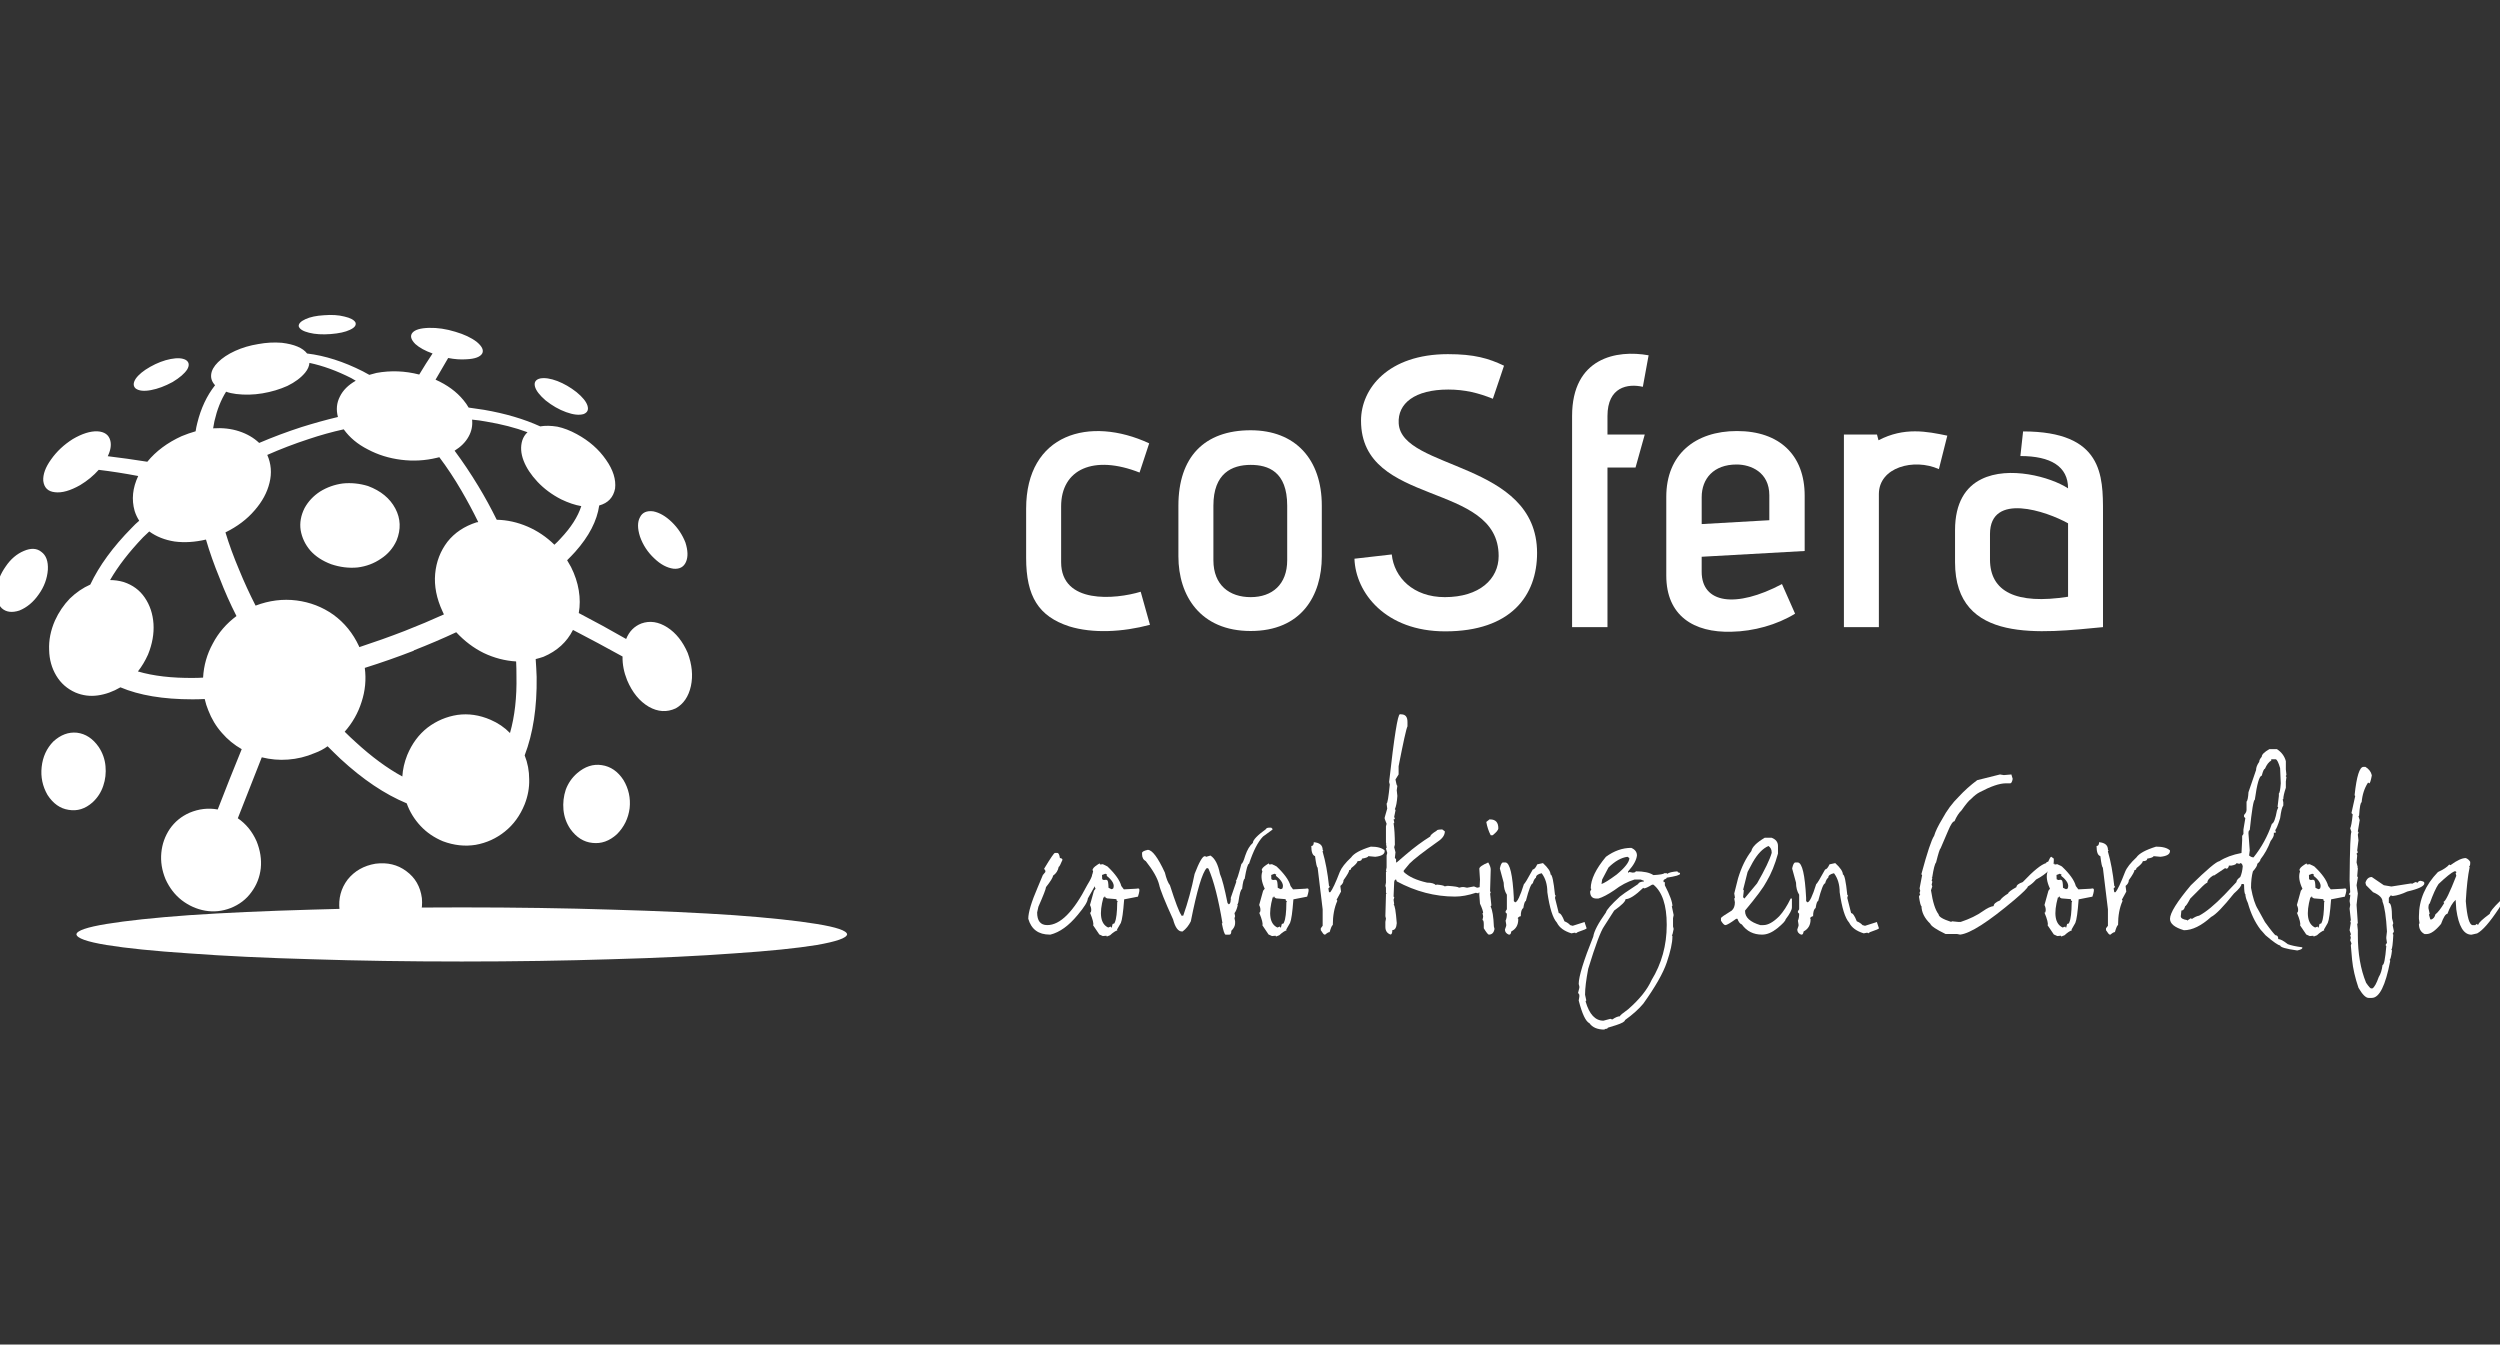 <?xml version="1.0" encoding="utf-8"?>
<!-- Generator: Adobe Illustrator 16.0.0, SVG Export Plug-In . SVG Version: 6.00 Build 0)  -->
<!DOCTYPE svg PUBLIC "-//W3C//DTD SVG 1.1//EN" "http://www.w3.org/Graphics/SVG/1.1/DTD/svg11.dtd">
<svg version="1.1" id="Capa_1" xmlns="http://www.w3.org/2000/svg" xmlns:xlink="http://www.w3.org/1999/xlink" x="0px" y="0px"
	 width="200px" height="107.562px" viewBox="0 0 200 107.562" enable-background="new 0 0 200 107.562" xml:space="preserve">
<rect x="0" y="0" width="200" height="107.562" fill="#333333" stroke="none"/>
<g>
	<g id="surface2_1_">
		<g>
			<path fill="#FFFFFF" d="M67.77,74.745c-0.033,0.294-0.846,0.579-2.438,0.856c-1.589,0.259-3.793,0.484-6.613,0.671
				c-2.817,0.208-6.083,0.366-9.797,0.467c-3.703,0.117-7.692,0.182-11.981,0.182s-8.287-0.059-12.004-0.182
				c-3.713-0.101-6.98-0.259-9.799-0.467c-2.819-0.187-5.021-0.412-6.611-0.671c-1.575-0.258-2.381-0.548-2.413-0.856
				c0.032-0.294,0.838-0.57,2.413-0.829c1.59-0.259,3.792-0.499,6.611-0.702c2.819-0.191,6.085-0.338,9.799-0.443
				c3.718-0.118,7.719-0.179,12.004-0.179c4.29,0,8.287,0.061,12.003,0.179c3.7,0.105,6.959,0.252,9.774,0.443
				c2.82,0.206,5.024,0.441,6.613,0.702C66.924,74.175,67.733,74.451,67.77,74.745"/>
		</g>
		<g>
			<path fill="#FFFFFF" d="M28.747,51.77c1.206-0.396,2.418-0.827,3.628-1.295l0,0c0.017,0,0.017,0,0,0
				c1.106-0.433,2.151-0.874,3.138-1.322c-0.033-0.087-0.07-0.164-0.107-0.233c-0.484-1.038-0.68-2.043-0.594-3.008
				c0.087-0.97,0.417-1.825,0.983-2.569c0.574-0.725,1.351-1.244,2.332-1.558c0.058,0,0.1-0.006,0.132-0.021
				c-0.414-0.851-0.863-1.685-1.347-2.517l0,0l0,0c-0.553-0.952-1.143-1.843-1.765-2.671c-0.051,0.017-0.118,0.034-0.206,0.05
				c-0.932,0.225-1.883,0.278-2.851,0.156c-0.969-0.121-1.857-0.398-2.668-0.831c-0.814-0.413-1.454-0.95-1.924-1.605
				c-0.932,0.205-1.865,0.465-2.798,0.778l0,0l0,0c-1.161,0.379-2.266,0.804-3.318,1.269c0.311,0.708,0.373,1.453,0.179,2.23
				c-0.188,0.779-0.584,1.511-1.193,2.206c-0.602,0.707-1.382,1.295-2.332,1.762c0.292,0.967,0.658,1.962,1.089,2.98l0,0l0,0
				c0.396,0.969,0.837,1.93,1.322,2.879c1.088-0.414,2.18-0.551,3.271-0.414c1.086,0.139,2.074,0.518,2.954,1.142
				c0.881,0.641,1.563,1.479,2.046,2.517C28.718,51.713,28.729,51.736,28.747,51.77 M36.498,50.579
				c-1.071,0.502-2.204,0.985-3.396,1.451c0,0.019,0,0.027,0,0.027c0-0.016,0-0.016,0,0c-1.298,0.503-2.602,0.961-3.919,1.374
				c0.122,0.931,0.033,1.839-0.257,2.722c-0.277,0.881-0.727,1.676-1.352,2.385c0.292,0.295,0.593,0.572,0.88,0.833
				c1.279,1.175,2.523,2.09,3.732,2.748c0.035-0.574,0.165-1.143,0.392-1.713c0.379-0.915,0.922-1.65,1.633-2.203
				c0.708-0.535,1.503-0.875,2.386-1.011c0.881-0.122,1.761,0.007,2.646,0.39c0.604,0.259,1.122,0.613,1.556,1.06
				c0.379-1.329,0.554-2.858,0.517-4.586c0-0.382-0.005-0.762-0.026-1.14c-0.895-0.053-1.758-0.279-2.59-0.675
				C37.888,51.842,37.156,51.285,36.498,50.579 M20.733,35.435c1.089-0.466,2.22-0.89,3.396-1.271l0,0
				c0.988-0.308,1.955-0.579,2.905-0.804c-0.155-0.587-0.102-1.132,0.156-1.632c0.242-0.501,0.665-0.925,1.271-1.269
				c-0.122-0.07-0.242-0.138-0.361-0.211c-1.159-0.587-2.275-0.992-3.344-1.217c-0.022,0.259-0.13,0.52-0.34,0.777
				c-0.345,0.417-0.819,0.77-1.425,1.065c-0.605,0.273-1.269,0.472-1.994,0.595c-0.713,0.119-1.415,0.136-2.104,0.052
				c-0.294-0.036-0.563-0.095-0.805-0.184c-0.416,0.658-0.724,1.446-0.934,2.361c-0.035,0.174-0.069,0.362-0.103,0.569
				c0.744-0.05,1.436,0.026,2.076,0.235C19.764,34.71,20.3,35.021,20.733,35.435 M37.767,33.569
				c0.052,0.485-0.042,0.941-0.286,1.372c-0.241,0.435-0.614,0.805-1.113,1.115c0.656,0.882,1.286,1.824,1.893,2.826
				c0.019,0,0.019,0,0,0c0.536,0.882,1.024,1.782,1.477,2.698c0.833,0.018,1.651,0.197,2.466,0.547
				c0.794,0.343,1.513,0.828,2.149,1.451c0.174-0.156,0.336-0.319,0.493-0.495c0.831-0.88,1.384-1.742,1.657-2.593
				c-0.501-0.085-1.04-0.268-1.609-0.542c-0.745-0.381-1.372-0.851-1.891-1.401c-0.52-0.554-0.891-1.114-1.113-1.688
				c-0.227-0.586-0.259-1.133-0.105-1.631c0.089-0.261,0.226-0.477,0.417-0.649c-0.968-0.361-2.078-0.648-3.318-0.855
				C38.52,33.656,38.148,33.604,37.767,33.569 M16.247,54.209c0.053-0.969,0.31-1.876,0.776-2.723
				c0.451-0.863,1.084-1.6,1.895-2.202c-0.502-0.985-0.952-1.998-1.348-3.034l0,0l0,0c-0.436-1.055-0.799-2.083-1.092-3.085
				c-0.881,0.205-1.717,0.26-2.514,0.155c-0.777-0.121-1.452-0.389-2.024-0.804c-0.172,0.153-0.335,0.31-0.491,0.465
				c-1.123,1.175-2.005,2.316-2.643,3.424c0.362,0,0.723,0.05,1.086,0.156c0.729,0.24,1.288,0.657,1.686,1.242
				c0.416,0.606,0.647,1.305,0.702,2.102c0.05,0.794-0.094,1.617-0.44,2.464c-0.226,0.501-0.493,0.949-0.807,1.346
				c1.227,0.364,2.716,0.537,4.461,0.519C15.737,54.233,15.986,54.227,16.247,54.209 M29.443,38.883
				c-0.672-0.206-1.35-0.274-2.021-0.206c-0.657,0.088-1.262,0.304-1.815,0.646c-0.537,0.349-0.951,0.792-1.243,1.324
				c-0.294,0.59-0.4,1.176-0.312,1.764c0.103,0.604,0.361,1.15,0.775,1.635c0.417,0.467,0.972,0.83,1.66,1.089
				c0.708,0.24,1.418,0.33,2.128,0.261c0.688-0.088,1.31-0.32,1.862-0.701c0.558-0.362,0.972-0.847,1.249-1.454
				c0.361-0.9,0.328-1.753-0.102-2.564C31.19,39.862,30.465,39.266,29.443,38.883 M25.921,25.219
				c-0.606,0.034-1.1,0.137-1.481,0.312c-0.379,0.174-0.562,0.363-0.543,0.571c0.067,0.225,0.344,0.399,0.829,0.517
				c0.486,0.123,1.063,0.158,1.735,0.106c0.661-0.052,1.167-0.163,1.532-0.338c0.376-0.172,0.529-0.371,0.442-0.595
				c-0.119-0.208-0.419-0.362-0.88-0.467C27.087,25.202,26.54,25.169,25.921,25.219 M12.021,29.343
				c-0.553,0.311-0.939,0.631-1.167,0.96c-0.209,0.328-0.209,0.586,0,0.777c0.261,0.191,0.666,0.233,1.218,0.129
				c0.554-0.102,1.134-0.32,1.738-0.648c0.57-0.346,0.96-0.682,1.168-1.01c0.189-0.328,0.154-0.581-0.107-0.752
				c-0.277-0.155-0.679-0.182-1.218-0.078C13.12,28.824,12.573,29.032,12.021,29.343 M-0.295,47.183
				c-0.034,0.655,0.112,1.148,0.438,1.477c0.347,0.312,0.812,0.373,1.403,0.184c0.601-0.242,1.125-0.675,1.555-1.298
				c0.434-0.604,0.675-1.262,0.728-1.97c0.034-0.676-0.139-1.149-0.521-1.427c-0.361-0.294-0.83-0.319-1.398-0.075
				c-0.574,0.241-1.057,0.655-1.453,1.241C0.041,45.903-0.208,46.525-0.295,47.183 M3.801,63.595
				c0.45,0.692,1.009,1.089,1.685,1.192c0.692,0.121,1.329-0.075,1.917-0.596c0.397-0.364,0.684-0.804,0.857-1.323
				c0.172-0.502,0.233-1.027,0.18-1.582c-0.051-0.553-0.233-1.062-0.541-1.526c-0.47-0.677-1.048-1.057-1.74-1.143
				c-0.673-0.07-1.304,0.165-1.891,0.7c-0.538,0.55-0.85,1.235-0.936,2.047C3.246,62.16,3.404,62.904,3.801,63.595 M30.895,75.472
				c0.917-0.174,1.642-0.595,2.18-1.272c0.535-0.67,0.76-1.457,0.675-2.354c-0.122-0.917-0.534-1.635-1.245-2.154
				c-0.694-0.519-1.511-0.716-2.462-0.596c-0.936,0.155-1.68,0.581-2.233,1.269c-0.536,0.711-0.75,1.522-0.646,2.438
				c0.156,0.881,0.586,1.572,1.297,2.074C29.151,75.376,29.963,75.575,30.895,75.472 M49.359,66.732
				c0.569-0.571,0.907-1.264,1.012-2.076c0.086-0.811-0.081-1.562-0.494-2.254c-0.449-0.691-1.028-1.089-1.738-1.192
				c-0.691-0.106-1.348,0.111-1.971,0.648c-0.413,0.36-0.717,0.801-0.908,1.318c-0.172,0.52-0.233,1.057-0.183,1.61
				c0.055,0.553,0.232,1.062,0.548,1.529c0.483,0.673,1.068,1.045,1.76,1.116C48.099,67.518,48.754,67.285,49.359,66.732
				 M54.832,43.395c-0.244-0.619-0.607-1.166-1.09-1.632c-0.484-0.468-0.978-0.754-1.481-0.856c-0.516-0.068-0.874,0.089-1.06,0.468
				c-0.211,0.378-0.211,0.898,0,1.557c0.238,0.674,0.62,1.251,1.137,1.734c0.503,0.486,1.022,0.764,1.556,0.833
				c0.485,0.035,0.81-0.147,0.984-0.545C55.054,44.555,55.037,44.036,54.832,43.395 M46.117,31.366
				c-0.486-0.381-0.995-0.676-1.528-0.883c-0.55-0.207-1.014-0.276-1.374-0.207c-0.362,0.087-0.504,0.302-0.418,0.647
				c0.087,0.327,0.374,0.7,0.856,1.114c0.518,0.413,1.065,0.728,1.633,0.933c0.571,0.209,1.037,0.261,1.401,0.156
				c0.311-0.121,0.414-0.344,0.311-0.677C46.896,32.124,46.602,31.763,46.117,31.366 M16.663,56.828
				c-0.122-0.294-0.218-0.596-0.287-0.907c-0.328,0.018-0.658,0.025-0.986,0.025c-2.333,0-4.249-0.322-5.757-0.961
				c-0.587,0.346-1.193,0.563-1.814,0.649c-0.62,0.086-1.215,0.008-1.789-0.235c-0.656-0.292-1.169-0.743-1.529-1.347
				c-0.362-0.605-0.554-1.288-0.57-2.048c-0.036-0.778,0.118-1.566,0.465-2.36c0.308-0.675,0.707-1.261,1.193-1.763
				c0.503-0.486,1.046-0.856,1.633-1.115c0.71-1.503,1.814-3.018,3.317-4.539c0.191-0.204,0.389-0.397,0.598-0.569
				c-0.156-0.241-0.277-0.501-0.366-0.779c-0.26-0.916-0.165-1.848,0.285-2.798c-1.085-0.208-2.141-0.372-3.16-0.494
				c-0.414,0.466-0.908,0.875-1.481,1.22c-0.795,0.45-1.465,0.64-2.02,0.571c-0.554-0.056-0.865-0.355-0.934-0.908
				c-0.035-0.518,0.176-1.09,0.623-1.712c0.45-0.641,1.027-1.182,1.738-1.632c0.744-0.435,1.399-0.641,1.968-0.621
				c0.57,0.034,0.919,0.281,1.036,0.75c0.088,0.362,0.019,0.778-0.206,1.242c1.02,0.123,2.073,0.269,3.164,0.443
				c0.692-0.847,1.609-1.529,2.748-2.048c0.379-0.156,0.753-0.287,1.116-0.389c0.034-0.227,0.076-0.443,0.131-0.648
				c0.292-1.194,0.769-2.205,1.426-3.036c-0.244-0.259-0.347-0.544-0.313-0.854c0.033-0.33,0.216-0.658,0.546-0.986
				c0.347-0.343,0.802-0.648,1.372-0.907c0.571-0.26,1.185-0.439,1.84-0.545c0.641-0.119,1.269-0.154,1.894-0.104
				c1.002,0.121,1.678,0.407,2.022,0.857c1.436,0.172,2.921,0.648,4.461,1.426c0.17,0.084,0.345,0.181,0.518,0.283
				c0.187-0.051,0.378-0.103,0.568-0.154c1.142-0.208,2.283-0.166,3.425,0.129c0.362-0.604,0.718-1.167,1.066-1.685
				c-0.589-0.209-1.049-0.462-1.375-0.753c-0.361-0.362-0.44-0.664-0.232-0.909c0.205-0.241,0.65-0.37,1.325-0.387
				c0.675-0.017,1.372,0.086,2.102,0.311c0.704,0.206,1.278,0.475,1.708,0.805c0.435,0.361,0.579,0.672,0.444,0.932
				c-0.156,0.274-0.574,0.432-1.244,0.464c-0.464,0.036-0.962,0-1.479-0.102c-0.312,0.534-0.65,1.113-1.01,1.734
				c0.936,0.418,1.678,0.961,2.231,1.636c0.172,0.208,0.31,0.405,0.415,0.596c0.416,0.053,0.833,0.114,1.244,0.182
				c1.697,0.294,3.187,0.734,4.485,1.324c0.398-0.071,0.857-0.061,1.372,0.022c0.501,0.106,1.019,0.305,1.557,0.599
				c0.983,0.535,1.76,1.217,2.333,2.048c0.572,0.812,0.812,1.581,0.726,2.306c-0.139,0.709-0.562,1.159-1.269,1.351
				c-0.176,1.226-0.813,2.464-1.919,3.706c-0.205,0.226-0.422,0.452-0.648,0.676c0.104,0.173,0.207,0.354,0.313,0.544
				c0.312,0.623,0.517,1.245,0.618,1.867c0.103,0.623,0.103,1.229,0,1.814c1.297,0.676,2.559,1.367,3.79,2.074
				c0.242-0.602,0.646-1.017,1.218-1.241c0.678-0.242,1.368-0.139,2.074,0.312c0.693,0.445,1.237,1.132,1.633,2.046
				c0.347,0.935,0.434,1.816,0.257,2.644c-0.187,0.848-0.593,1.443-1.218,1.791c-0.707,0.327-1.423,0.284-2.151-0.13
				c-0.742-0.434-1.322-1.144-1.737-2.128c-0.256-0.64-0.379-1.27-0.364-1.892c-1.278-0.708-2.603-1.418-3.966-2.126
				c-0.487,0.968-1.269,1.686-2.36,2.149c-0.206,0.071-0.418,0.131-0.623,0.183c0.033,0.486,0.062,0.962,0.077,1.427
				c0.034,2.421-0.282,4.511-0.958,6.276c0.241,0.603,0.362,1.242,0.362,1.917c0.019,0.676-0.104,1.34-0.362,1.997
				c-0.364,0.902-0.891,1.627-1.584,2.181c-0.689,0.553-1.464,0.906-2.332,1.062c-0.865,0.141-1.738,0.045-2.619-0.283
				c-0.709-0.295-1.305-0.703-1.788-1.221c-0.503-0.536-0.875-1.143-1.113-1.814c-1.75-0.726-3.512-1.911-5.294-3.555
				c-0.345-0.329-0.69-0.662-1.036-1.011c-0.309,0.226-0.656,0.408-1.037,0.546c-0.69,0.296-1.399,0.465-2.125,0.518
				c-0.709,0.055-1.411-0.008-2.103-0.181c-0.638,1.628-1.277,3.253-1.917,4.876c0.658,0.45,1.158,1.063,1.502,1.842
				c0.292,0.726,0.407,1.442,0.336,2.153c-0.083,0.725-0.336,1.361-0.751,1.917c-0.412,0.572-0.965,0.995-1.658,1.27
				c-0.675,0.26-1.357,0.331-2.047,0.209c-0.674-0.121-1.296-0.397-1.867-0.833c-0.555-0.433-0.983-0.991-1.299-1.686
				c-0.292-0.708-0.404-1.417-0.334-2.125c0.068-0.694,0.293-1.322,0.677-1.894c0.395-0.569,0.92-1.003,1.582-1.296
				c0.742-0.31,1.494-0.397,2.252-0.259c0.621-1.609,1.262-3.217,1.919-4.825c-0.605-0.345-1.134-0.778-1.58-1.297
				C17.284,58.108,16.922,57.5,16.663,56.828"/>
		</g>
	</g>
	<g id="surface4_1_">
		<g enable-background="new    ">
			<path fill="#FFFFFF" d="M91.997,49.984c-2.185,0.586-4.584,0.707-6.46,0.125c-2.431-0.799-3.446-2.369-3.446-5.475v-3.938
				c0-5.998,5.077-7.443,9.844-5.229l-0.771,2.337c-3.66-1.445-6.274-0.276-6.274,2.708v4.459c0,3.382,4.336,2.983,6.366,2.368
				L91.997,49.984z"/>
			<path fill="#FFFFFF" d="M105.744,44.513c0,3.137-1.63,5.967-5.691,5.967c-4.029,0-5.781-2.83-5.781-5.967v-4.062
				c0-3.877,2.061-6.03,5.781-6.03c3.568,0,5.691,2.308,5.691,6.03V44.513z M102.976,40.451c0-2.739-1.537-3.26-2.922-3.26
				c-1.506,0-2.982,0.676-2.982,3.26v4.368c0,1.999,1.292,2.952,2.982,2.952c1.725,0,2.922-1.016,2.922-2.952V40.451z"/>
			<path fill="#FFFFFF" d="M111.341,44.356c0.188,1.847,1.723,3.415,4.244,3.415c2.771,0,4.307-1.445,4.307-3.29
				c0-6.031-11.01-3.876-11.01-10.828c0-2.583,2.187-5.321,6.95-5.321c2.122,0,3.258,0.338,4.489,0.924
				c0,0.03-0.521,1.538-0.892,2.645c-1.137-0.461-2.244-0.737-3.568-0.737c-2.673,0-4.061,1.106-3.965,2.707
				c0.216,3.752,11.07,3.014,11.07,10.366c0,3.413-2.089,6.272-7.35,6.272c-4.768,0-7.166-3.074-7.26-5.812L111.341,44.356z"/>
			<path fill="#FFFFFF" d="M125.767,50.171V33.284c0-4.675,3.568-5.321,6.122-4.86l-0.461,2.521c-1.202-0.275-2.83,0-2.83,2.339
				v1.476h2.983l-0.739,2.645h-2.244v12.765h-2.831V50.171z"/>
			<path fill="#FFFFFF" d="M143.607,49.094c-1.444,0.891-3.323,1.413-5.078,1.444c-3.042,0.093-5.226-1.291-5.226-4.49v-6.307
				c0-3.381,2.303-5.258,5.656-5.258c3.415,0,5.415,1.938,5.415,5.168v4.428l-8.24,0.461v1.2c0,2.522,2.703,2.954,6.425,0.985
				L143.607,49.094z M141.546,39.62c0-1.845-1.477-2.46-2.617-2.46c-1.843,0-2.794,1.137-2.794,2.614v2.152l5.411-0.308V39.62
				L141.546,39.62z"/>
			<path fill="#FFFFFF" d="M147.513,50.171V34.76h2.645l0.122,0.462c2.062-1.075,3.877-0.707,5.505-0.369l-0.674,2.676
				c-2.002-0.892-4.801-0.155-4.801,1.998v10.643h-2.797V50.171z"/>
			<path fill="#FFFFFF" d="M168.239,50.171c-4.886,0.462-11.836,1.383-11.836-5.197v-2.555c0-2.213,0.859-3.475,2.117-4.089
				c2.186-1.079,5.508-0.186,6.925,0.738c0-1.754-1.388-2.585-3.814-2.585l0.216-1.969c6.393,0,6.393,3.537,6.393,6.49V50.171
				L168.239,50.171z M165.445,41.866c-1.695-0.954-6.246-2.523-6.246,0.859v2.03c0,2.585,2.092,3.632,6.246,2.984V41.866z"/>
		</g>
		<g enable-background="new    ">
			<path fill="#FFFFFF" d="M84.39,68.237h0.202c0.091,0,0.16,0.135,0.201,0.406c0.137,0.015,0.203,0.065,0.203,0.148
				c-0.152,0.374-0.253,0.559-0.301,0.559c-0.053,0.295-0.203,0.532-0.457,0.71c0,0.135-0.188,0.439-0.558,0.909
				c0,0.127-0.203,0.649-0.608,1.57l-0.101,0.456c0,0.677,0.268,1.013,0.811,1.013c1.031,0,2.095-1.063,3.19-3.191
				c0.268-0.438,0.405-0.724,0.405-0.86h0.102l0.203,0.762l-0.659,1.164c0,0.235-0.272,0.678-0.812,1.317
				c-0.709,0.86-1.434,1.383-2.176,1.569h-0.052c-0.906,0-1.478-0.423-1.721-1.266c0-0.514,0.254-1.359,0.76-2.53l0.404-0.966
				l0.203-0.251v-0.103l-0.101-0.152C84.036,68.658,84.321,68.237,84.39,68.237z"/>
			<path fill="#FFFFFF" d="M88.225,69.135l0.368,0.179c0.625,0.591,0.993,1.112,1.113,1.569l0.201,0.266l0.977-0.052l0.175-0.024
				l0.053,0.024c0.073,0.035,0.051,0.245-0.076,0.634l-1.103,0.217c-0.076,1.028-0.166,1.658-0.265,1.885l-0.307,0.53l0.027,0.065
				c-0.151,0.043-0.347,0.171-0.582,0.392l-0.265,0.103l-0.026-0.065l-0.292,0.026l-0.278-0.127l-0.496-0.734
				c0.059-0.126-0.024-0.464-0.251-1.015l0.063-0.012c0.069-0.176,0.046-0.376-0.063-0.597l0.318-1.139l0.127-0.165
				c-0.263-0.557-0.326-1.016-0.193-1.378l-0.05-0.129l0.039-0.089c0.051-0.107,0.229-0.253,0.531-0.431l0.025,0.077l0.05,0.014
				L88.225,69.135z M88.567,71.871l-0.127-0.062l-0.026-0.078l-0.049-0.012l-0.038,0.09l-0.05-0.026
				c-0.365,1.326-0.237,2.132,0.378,2.419l0.203-0.078l0.027,0.062l0.05,0.025l0.011-0.037l0.064-0.254l0.139-0.049l0.039-0.089
				c0.115-0.254,0.183-0.785,0.189-1.595l0.04-0.09c-0.094-0.041-0.124-0.097-0.09-0.163L88.567,71.871z M88.161,69.998l0.015,0.341
				l0.126,0.063l0.188-0.024l0.088,0.037c0.061,0.033,0.095,0.237,0.103,0.608l0.24,0.114l0.13-0.051
				c0.141-0.296-0.031-0.639-0.522-1.024l0.038-0.09l-0.138-0.075L88.161,69.998z"/>
			<path fill="#FFFFFF" d="M101.545,66.211h0.152l0.104,0.101v0.053l-0.761,0.559c-0.406,0.42-0.776,1.145-1.115,2.175
				c-0.102,0-0.218,0.403-0.354,1.215c-0.075,0-0.144,0.271-0.204,0.812c-0.099,0-0.201,0.353-0.301,1.062l-0.053,0.152h-0.05
				l0.05,0.049v0.052c-0.067,0.288-0.153,0.488-0.253,0.607l0.049,0.252l-0.049,0.155l0.049,0.251v0.154
				c0,0.201-0.099,0.404-0.304,0.607c0,0.2-0.046,0.305-0.15,0.305h-0.306c-0.083,0-0.184-0.305-0.303-0.911h0.052
				c-0.323-1.942-0.693-3.394-1.115-4.357l-0.052-0.048h-0.1c-0.346,0.348-0.77,1.761-1.265,4.252
				c-0.163,0.332-0.38,0.602-0.658,0.812h-0.05c-0.305,0-0.541-0.319-0.709-0.962c-0.676-1.483-1.046-2.414-1.117-2.784
				c-0.133-0.523-0.487-1.148-1.062-1.876c-0.203-0.109-0.305-0.294-0.305-0.556v-0.102c0-0.1,0.155-0.184,0.456-0.252
				c0.354,0,0.81,0.606,1.371,1.823c0.115,0.48,0.251,0.819,0.404,1.011c0.438,1.37,0.741,2.164,0.91,2.383v0.051h0.152
				c0.373-1.056,0.674-2.171,0.912-3.344c0.364-0.944,0.632-1.416,0.812-1.416h0.049l0.05,0.052l0.356-0.103
				c0.36,0.226,0.616,0.718,0.759,1.469c0.17,0.372,0.371,1.149,0.607,2.329l0.099,0.103c0.103-0.026,0.156-0.161,0.156-0.405h0.046
				l-0.046-0.05v-0.054l0.453-1.315l-0.052-0.05c0.068,0,0.22-0.455,0.456-1.367c0.079-0.009,0.178-0.229,0.307-0.659
				c0.157-0.464,0.36-0.801,0.607-1.014c0.006-0.236,0.362-0.606,1.062-1.114C101.293,66.253,101.379,66.22,101.545,66.211z"/>
			<path fill="#FFFFFF" d="M101.759,69.135l0.366,0.179c0.626,0.591,0.999,1.112,1.12,1.569l0.198,0.266l0.977-0.052l0.176-0.024
				l0.052,0.024c0.077,0.035,0.051,0.245-0.076,0.634l-1.1,0.217c-0.076,1.028-0.166,1.658-0.268,1.885l-0.305,0.53l0.026,0.065
				c-0.153,0.043-0.346,0.171-0.581,0.392l-0.267,0.103l-0.024-0.065l-0.293,0.026l-0.277-0.127l-0.492-0.734
				c0.055-0.126-0.029-0.464-0.256-1.015l0.062-0.012c0.068-0.176,0.047-0.376-0.062-0.597l0.314-1.139l0.129-0.165
				c-0.261-0.557-0.322-1.016-0.188-1.378l-0.053-0.129l0.035-0.089c0.054-0.107,0.229-0.253,0.534-0.431l0.023,0.077l0.05,0.014
				L101.759,69.135z M102.101,71.871l-0.124-0.062l-0.026-0.078l-0.05-0.012l-0.037,0.09l-0.049-0.026
				c-0.365,1.326-0.238,2.132,0.378,2.419l0.2-0.078l0.026,0.062l0.053,0.025l0.009-0.037l0.063-0.254l0.143-0.049l0.035-0.089
				c0.119-0.254,0.184-0.785,0.188-1.595l0.043-0.09c-0.095-0.041-0.126-0.097-0.093-0.163L102.101,71.871z M101.697,69.998
				l0.012,0.341l0.129,0.063l0.19-0.024l0.089,0.037c0.058,0.033,0.094,0.237,0.102,0.608l0.238,0.114l0.129-0.051
				c0.146-0.296-0.027-0.639-0.518-1.024l0.034-0.09l-0.139-0.075L101.697,69.998z"/>
			<path fill="#FFFFFF" d="M105.102,67.376c0.476,0.042,0.71,0.244,0.71,0.607l0.054,0.05l-0.054,0.052v0.05
				c0.229,0.785,0.399,1.696,0.508,2.734l0.051,0.05v0.051l-0.101,0.103l0.05,0.303h0.104c0.166-0.203,0.42-0.741,0.758-1.619
				c0.137-0.338,0.438-0.726,0.912-1.166c0.211-0.312,0.733-0.599,1.57-0.86c0.521,0,0.895,0.099,1.109,0.304v0.052
				c0,0.252-0.248,0.404-0.757,0.456l-0.557-0.052c0,0.075-0.168,0.144-0.506,0.201c0,0.135-0.115,0.202-0.355,0.202
				c0,0.11-0.167,0.296-0.506,0.558c0,0.101-0.052,0.152-0.153,0.152c0,0.118-0.152,0.388-0.457,0.811
				c0,0.171-0.083,0.32-0.252,0.455v0.05l0.051,0.407l-0.357,0.657l0.054,0.051v0.05c-0.235,0.526-0.354,1.166-0.354,1.925
				c-0.061,0-0.145,0.188-0.254,0.558c-0.086,0-0.202,0.068-0.355,0.202h-0.049c-0.061,0-0.161-0.118-0.304-0.354v-0.152l0.15-0.202
				v-1.316l-0.403-3.344c-0.062,0-0.127-0.303-0.205-0.911c-0.199-0.059-0.3-0.327-0.3-0.809
				C105.036,67.681,105.102,67.579,105.102,67.376z"/>
			<path fill="#FFFFFF" d="M112.092,57.147c0.34,0,0.506,0.201,0.506,0.605v0.355c-0.1,0.201-0.333,1.267-0.709,3.19v0.658
				l-0.252,0.405c0.06,0.339,0.109,0.505,0.152,0.505l-0.049,0.354l0.049,0.457c-0.032,0.498-0.104,0.854-0.2,1.062l0.05,0.053
				v0.051l-0.104,0.503l0.055,0.154l-0.055,0.05h-0.049l0.049,0.203v0.099h-0.049c0.067,0.44,0.104,1.014,0.104,1.724l-0.055,0.202
				l0.104,0.404l-0.05,0.456l0.098,0.1v0.254h0.054l0.707-0.607c0.666-0.575,1.326-1.062,1.976-1.468
				c0-0.102,0.169-0.255,0.507-0.456c0-0.059,0.119-0.094,0.355-0.101h0.101l0.201,0.149c0,0.297-0.186,0.568-0.555,0.813
				c-1.198,0.851-1.959,1.441-2.276,1.771l-0.459,0.557v0.102c0.389,0.379,1.013,0.666,1.872,0.86c0.34,0,0.576,0.069,0.711,0.201
				l0.05-0.048c0.372,0.033,0.591,0.083,0.659,0.15l0.152-0.05v0.05l0.052-0.05c0.606,0.043,0.912,0.093,0.912,0.153l0.255-0.052
				h0.149l0.255,0.052l0.555-0.103l0.251,0.103l0.509-0.103c0.166,0.025,0.252,0.077,0.252,0.153v0.052
				c0,0.134-0.221,0.234-0.657,0.303v0.05l-0.206-0.05c-0.604,0.203-1.162,0.304-1.669,0.304c-1.596,0-3.149-0.405-4.658-1.216
				l-0.054-0.151c-0.084,0-0.134,0.066-0.152,0.199l-0.049,1.166l0.049,0.051v0.05l-0.049,0.152l0.049,0.355l-0.049,0.049
				c0.095,0,0.177,0.488,0.255,1.47c-0.025,0.37-0.147,0.557-0.354,0.557c0,0.237-0.053,0.354-0.154,0.354
				c-0.271-0.103-0.403-0.304-0.403-0.608v-0.405l0.047-0.254l-0.047-0.203l0.047-1.67v-0.101l0.052-0.051l-0.052-0.05v-0.401
				l-0.047-0.154l0.047-0.253v-0.86l0.052-0.052l-0.052-0.05l0.052-0.254v-0.962l0.052-0.201l-0.104-0.354l0.052-0.053v-0.047
				l-0.052-0.307h0.052l-0.052-0.051v-1.316l0.052-0.202l-0.154-0.402v-0.103l0.204-0.711l-0.051-0.404
				c0.07,0,0.155-0.506,0.255-1.52l-0.053-0.202c0.404-3.612,0.691-5.418,0.861-5.418H112.092L112.092,57.147z"/>
			<path fill="#FFFFFF" d="M119.058,68.996c0.133,0.227,0.199,0.415,0.199,0.558l-0.05,1.72l0.05,0.154l-0.05,0.05l0.104,0.962
				l-0.054,0.049v0.052c0.137,0.272,0.221,0.794,0.253,1.572l0.05,0.2c-0.05,0.304-0.201,0.457-0.457,0.457
				c-0.064-0.009-0.199-0.179-0.401-0.508v-0.305c0-0.236-0.034-0.353-0.103-0.353l0.051-0.255v-0.052l-0.051-0.249h0.052
				c0-0.136-0.084-0.39-0.253-0.759l-0.053-0.709l0.053-1.215l-0.053-0.863C118.345,69.368,118.58,69.199,119.058,68.996z
				 M119.156,65.553h0.053c0.438,0,0.657,0.235,0.657,0.709c0,0.134-0.151,0.321-0.454,0.557h-0.155
				c-0.167-0.32-0.286-0.675-0.354-1.063L119.156,65.553z"/>
			<path fill="#FFFFFF" d="M120.246,68.996h0.201c0.346,0.044,0.566,0.988,0.659,2.835v0.254l0.103,0.102
				c0.167,0,0.405-0.49,0.708-1.468c0.052,0,0.287-0.389,0.709-1.165c0.11,0,0.229-0.135,0.354-0.406l0.457-0.1
				c0.404,0.371,0.607,0.675,0.607,0.909c0.126,0,0.244,0.543,0.354,1.621l0.05,0.052l-0.05,0.201l0.303,1.216
				c0.137,0,0.287,0.221,0.457,0.658c0.196,0.077,0.347,0.179,0.457,0.305l0.202,0.054l0.96-0.306v0.05l0.154,0.456
				c0,0.043-0.239,0.144-0.71,0.304l-0.152,0.1l-0.052-0.05h-0.053l-0.249,0.05c-0.582-0.176-0.974-0.464-1.164-0.859
				c-0.331-0.363-0.582-1.173-0.763-2.431c0-0.615-0.152-1.123-0.455-1.52c-0.304,0.066-0.456,0.184-0.456,0.355
				c-0.11,0.075-0.194,0.227-0.253,0.456c-0.125,0-0.313,0.471-0.557,1.416c-0.075,0-0.142,0.186-0.202,0.558
				c-0.137,0.085-0.203,0.303-0.203,0.656c-0.085,0-0.169,0.052-0.252,0.155l0.051,0.05v0.05c0,0.448-0.184,0.768-0.559,0.963
				c-0.023,0.17-0.072,0.253-0.148,0.253h-0.05c-0.206-0.083-0.309-0.22-0.309-0.406l0.103-0.303v-0.102l-0.05-0.305
				c0.066-0.134,0.102-0.32,0.102-0.556l-0.102-0.102v-0.101l0.102-0.152v-1.166c-0.168-0.261-0.254-0.582-0.254-0.962l-0.303-1.115
				v-0.049C120.058,69.148,120.143,68.996,120.246,68.996z"/>
			<path fill="#FFFFFF" d="M130.501,67.83c0.306,0.129,0.455,0.333,0.455,0.609c-0.042,0.364-0.262,0.768-0.657,1.215l-0.052,0.051
				v0.103h0.052l0.05-0.051l0.252,0.051c0.171,0,0.256-0.035,0.256-0.103c0.648,0,1.121,0.103,1.417,0.303
				c0.534-0.03,0.818-0.083,0.862-0.15h0.203l0.05,0.049c0.106-0.099,0.38-0.167,0.809-0.201c0,0.067,0.053,0.103,0.152,0.103
				l0.051,0.05v0.049c0,0.094-0.352,0.196-1.061,0.307c0,0.049-0.069,0.1-0.204,0.152l-0.051,0.05v0.151h0.102v0.253
				c0.406,0.787,0.607,1.346,0.607,1.672h-0.049l0.148,0.71l-0.05,0.253v0.66l0.05,0.2c-0.059,0.339-0.107,0.507-0.148,0.507
				l0.049,0.049v0.053c0,0.497-0.153,1.189-0.454,2.076c-0.29,0.853-0.913,1.949-1.876,3.292c-0.354,0.429-0.843,0.868-1.467,1.316
				c0,0.116-0.239,0.251-0.71,0.404l-0.66,0.203c0,0.064-0.085,0.1-0.253,0.1v0.051c-0.574,0-0.979-0.17-1.215-0.507
				c-0.305-0.144-0.59-0.753-0.862-1.821l0.051-0.305v-0.154l-0.101-0.152l0.101-0.404V78.92l-0.051-0.202
				c0-0.598,0.389-1.863,1.166-3.796c0.059-0.421,0.396-1.063,1.012-1.926c0.043-0.202,0.415-0.624,1.115-1.266l0.407-0.304
				l1.062-0.708c0.025-0.111,0.177-0.179,0.456-0.203v-0.051l-0.254-0.1h-0.506c-0.548,0.168-1.09,0.453-1.62,0.859
				c-0.515,0.347-0.937,0.566-1.267,0.661h-0.152c-0.336,0-0.506-0.188-0.506-0.559l0.101-0.2l-0.052-0.052
				c0-0.719,0.409-1.562,1.216-2.53C129.127,68.067,129.802,67.83,130.501,67.83z M131.514,71.072l-0.05-0.049
				c-0.627,0.606-1.1,0.91-1.421,0.91c0,0.177-0.302,0.48-0.909,0.911l-0.81,1.268c-0.26,0.36-0.685,1.492-1.267,3.391
				c-0.167,0.878-0.253,1.571-0.253,2.076l0.1,0.458l-0.05,0.047v0.053c0.296,1.013,0.768,1.518,1.42,1.518l0.557-0.15l0.152,0.053
				c0.252-0.171,0.453-0.255,0.606-0.255c0-0.061,0.22-0.245,0.657-0.557c0.912-0.793,1.535-1.572,1.875-2.33
				c0.812-1.325,1.217-2.795,1.217-4.406v-0.05c0-1.545-0.356-2.607-1.065-3.189h-0.101
				C131.844,70.974,131.623,71.072,131.514,71.072z M128.12,70.721c0.204-0.062,0.608-0.313,1.218-0.762
				c0.673-0.564,1.011-1.004,1.011-1.315l-0.15-0.101c-0.499,0.065-1.006,0.352-1.521,0.858l-0.506,0.964L128.12,70.721z"/>
			<path fill="#FFFFFF" d="M141.176,67.021h0.557c0.334,0.126,0.506,0.348,0.506,0.659v0.606c-0.238,0.87-0.541,1.612-0.91,2.229
				c-0.239,0.465-0.812,1.24-1.723,2.329v0.051c0,0.498,0.405,0.87,1.217,1.113h0.249c0.371,0,0.794-0.236,1.268-0.71
				c0.33-0.36,0.633-0.834,0.912-1.414h0.102v0.707c0,0.195-0.168,0.517-0.508,0.962c0,0.109-0.221,0.347-0.66,0.709
				c-0.42,0.337-0.826,0.508-1.216,0.508c-0.691,0-1.23-0.27-1.619-0.811c-0.15-0.052-0.27-0.203-0.354-0.455h-0.103
				c-0.464,0.336-0.751,0.505-0.861,0.505c-0.092,0-0.209-0.115-0.355-0.354v-0.2c0-0.061,0.289-0.261,0.862-0.609
				c0.169-0.151,0.252-0.372,0.252-0.658l-0.051-0.303l0.051-0.054v-0.049l-0.051-0.304l0.306-1.216
				c0.269-0.887,0.623-1.613,1.063-2.177C140.169,67.766,140.522,67.41,141.176,67.021z M139.451,71.173l0.052,0.051v0.049
				l-0.052,0.458v0.051l0.103,0.101l1.013-1.216c0.624-1.088,1.016-1.897,1.167-2.431v-0.052c0-0.219-0.086-0.386-0.255-0.505
				c-0.456,0.193-0.876,0.631-1.264,1.314l-0.407,0.762L139.451,71.173z"/>
			<path fill="#FFFFFF" d="M143.629,68.996h0.202c0.35,0.044,0.565,0.988,0.659,2.835v0.254l0.101,0.102
				c0.17,0,0.408-0.49,0.709-1.468c0.053,0,0.287-0.389,0.711-1.165c0.109,0,0.226-0.135,0.352-0.406l0.457-0.1
				c0.407,0.371,0.611,0.675,0.611,0.909c0.123,0,0.241,0.543,0.352,1.621l0.051,0.052l-0.051,0.201l0.307,1.216
				c0.134,0,0.284,0.221,0.454,0.658c0.195,0.077,0.345,0.179,0.458,0.305l0.201,0.054l0.961-0.306v0.05l0.153,0.456
				c0,0.043-0.238,0.144-0.711,0.304l-0.152,0.1l-0.051-0.05h-0.051l-0.253,0.05c-0.58-0.176-0.973-0.464-1.167-0.859
				c-0.327-0.363-0.579-1.173-0.758-2.431c0-0.615-0.154-1.123-0.454-1.52c-0.306,0.066-0.458,0.184-0.458,0.355
				c-0.109,0.075-0.193,0.227-0.252,0.456c-0.127,0-0.312,0.471-0.558,1.416c-0.078,0-0.145,0.186-0.201,0.558
				c-0.136,0.085-0.203,0.303-0.203,0.656c-0.085,0-0.167,0.052-0.252,0.155l0.05,0.05v0.05c0,0.448-0.187,0.768-0.558,0.963
				c-0.021,0.17-0.073,0.253-0.15,0.253h-0.054c-0.2-0.083-0.301-0.22-0.301-0.406l0.101-0.303v-0.102l-0.051-0.305
				c0.066-0.134,0.1-0.32,0.1-0.556l-0.1-0.102v-0.101l0.1-0.152v-1.166c-0.167-0.261-0.25-0.582-0.25-0.962l-0.306-1.115v-0.049
				C143.444,69.148,143.529,68.996,143.629,68.996z"/>
			<path fill="#FFFFFF" d="M160,61.957l0.305,0.051l0.606-0.051l0.104,0.354c-0.042,0.237-0.111,0.356-0.201,0.356h-0.354
				c-0.494,0-1.183,0.235-2.079,0.707c-0.219,0.11-0.457,0.295-0.71,0.557c-0.151,0.1-0.403,0.406-0.76,0.913
				c-0.192,0.176-0.378,0.461-0.554,0.858c-0.126,0-0.297,0.254-0.508,0.761l-0.608,1.419c-0.049,0-0.169,0.371-0.354,1.112
				c-0.104,0.118-0.201,0.506-0.304,1.165h-0.05l0.05,0.052v0.05l-0.05,0.201l0.05,0.051v0.049l-0.05,0.205l0.05,0.15l-0.103,0.305
				c0.138,0.938,0.339,1.579,0.609,1.924c0,0.187,0.333,0.39,1.012,0.608l0.05-0.052l0.508,0.052h0.2
				c0.727-0.243,1.317-0.531,1.772-0.86c0.347-0.244,0.636-0.381,0.862-0.407c0-0.169,0.17-0.318,0.507-0.454
				c0.11-0.17,0.328-0.354,0.656-0.557c0-0.092,0.223-0.264,0.659-0.507c0-0.153,0.17-0.286,0.509-0.407
				c0.853-0.901,1.475-1.407,1.875-1.517c0-0.068,0.047-0.102,0.15-0.102c0.118-0.27,0.201-0.403,0.253-0.403l0.202,0.149v0.154
				c0,0.37-0.118,0.624-0.352,0.76c-0.291,0.287-0.645,0.54-1.065,0.759c-0.211,0.244-0.432,0.431-0.658,0.556
				c0,0.103-0.355,0.456-1.067,1.063c-2.099,1.772-3.551,2.702-4.353,2.787l-0.256-0.051h-0.912
				c-0.748-0.362-1.153-0.635-1.214-0.812c-0.464-0.447-0.698-0.919-0.709-1.419c-0.059,0-0.124-0.252-0.2-0.758l0.102-0.202
				l-0.052-0.051v-0.05l0.052-0.154l-0.052-0.201l0.203-1.064l-0.053-0.049v-0.051c0.466-1.722,0.802-2.734,1.013-3.039
				c0.095-0.337,0.312-0.791,0.658-1.364c0.355-0.667,0.796-1.261,1.32-1.775c0.434-0.472,0.926-0.911,1.466-1.315L160,61.957z"/>
			<path fill="#FFFFFF" d="M164.583,69.135l0.367,0.179c0.624,0.591,0.996,1.112,1.117,1.569l0.2,0.266l0.975-0.052l0.177-0.024
				l0.052,0.024c0.076,0.035,0.05,0.245-0.077,0.634l-1.102,0.217c-0.075,1.028-0.165,1.658-0.265,1.885l-0.304,0.53l0.026,0.065
				c-0.152,0.043-0.35,0.171-0.585,0.392l-0.264,0.103l-0.025-0.065l-0.291,0.026l-0.278-0.127l-0.497-0.734
				c0.062-0.126-0.024-0.464-0.25-1.015l0.062-0.012c0.068-0.176,0.046-0.376-0.062-0.597l0.315-1.139l0.124-0.165
				c-0.26-0.557-0.32-1.016-0.189-1.378l-0.048-0.129l0.036-0.089c0.052-0.107,0.23-0.253,0.534-0.431l0.022,0.077l0.053,0.014
				L164.583,69.135z M164.923,71.871l-0.124-0.062l-0.026-0.078l-0.048-0.012l-0.04,0.09l-0.051-0.026
				c-0.364,1.326-0.236,2.132,0.379,2.419l0.204-0.078l0.026,0.062l0.046,0.025l0.015-0.037l0.064-0.254l0.14-0.049l0.039-0.089
				c0.117-0.254,0.179-0.785,0.188-1.595l0.04-0.09c-0.095-0.041-0.124-0.097-0.093-0.163L164.923,71.871z M164.52,69.998
				l0.012,0.341l0.129,0.063l0.191-0.024l0.087,0.037c0.061,0.033,0.093,0.237,0.102,0.608l0.242,0.114l0.127-0.051
				c0.144-0.296-0.031-0.639-0.521-1.024l0.037-0.09l-0.137-0.075L164.52,69.998z"/>
			<path fill="#FFFFFF" d="M167.926,67.376c0.473,0.042,0.71,0.244,0.71,0.607l0.052,0.05l-0.052,0.052v0.05
				c0.228,0.785,0.394,1.696,0.505,2.734l0.052,0.05v0.051l-0.102,0.103l0.05,0.303h0.104c0.17-0.203,0.42-0.741,0.76-1.619
				c0.133-0.338,0.437-0.726,0.91-1.166c0.21-0.312,0.733-0.599,1.57-0.86c0.524,0,0.895,0.099,1.114,0.304v0.052
				c0,0.252-0.253,0.404-0.762,0.456l-0.557-0.052c0,0.075-0.17,0.144-0.504,0.201c0,0.135-0.118,0.202-0.355,0.202
				c0,0.11-0.169,0.296-0.508,0.558c0,0.101-0.051,0.152-0.153,0.152c0,0.118-0.149,0.388-0.455,0.811
				c0,0.171-0.084,0.32-0.253,0.455v0.05l0.052,0.407l-0.356,0.657l0.051,0.051v0.05c-0.236,0.526-0.354,1.166-0.354,1.925
				c-0.059,0-0.143,0.188-0.253,0.558c-0.083,0-0.201,0.068-0.354,0.202h-0.049c-0.061,0-0.161-0.118-0.308-0.354v-0.152
				l0.154-0.202v-1.316l-0.407-3.344c-0.056,0-0.126-0.303-0.199-0.911c-0.204-0.059-0.304-0.327-0.304-0.809
				C167.859,67.681,167.926,67.579,167.926,67.376z"/>
			<path fill="#FFFFFF" d="M182.156,59.932c0.373,0.245,0.608,0.565,0.712,0.961v0.658l0.048,0.457l-0.048,0.051v0.049l0.048,0.053
				l-0.048,0.354v0.509c-0.135,0.397-0.203,0.699-0.203,0.91h-0.05l0.05,0.253v0.252c-0.096,0.111-0.18,0.45-0.254,1.015
				c-0.187,0.592-0.322,0.912-0.405,0.964l0.05,0.05v0.152h-0.148v0.151c0,0.119-0.09,0.289-0.257,0.508
				c-0.209,0.555-0.479,1.045-0.812,1.467c0,0.096-0.083,0.213-0.252,0.356c0,0.144-0.118,0.346-0.354,0.606
				c-0.1,0.363-0.151,0.803-0.151,1.318c0.143,0.793,0.329,1.367,0.556,1.721l0.558,1.014c0.514,0.709,0.805,1.063,0.861,1.063
				c0.133,0,0.203,0.102,0.203,0.302c0.168,0,0.42,0.135,0.76,0.406c0.264,0.102,0.65,0.185,1.164,0.252v0.053
				c0,0.075-0.135,0.144-0.406,0.201c-0.908-0.127-1.366-0.261-1.366-0.404c-0.143,0-0.533-0.271-1.166-0.81l-0.405-0.457
				c-0.439-0.574-0.775-1.282-1.011-2.127c-0.137-0.292-0.202-0.533-0.202-0.709c-0.062,0-0.096-0.253-0.104-0.759l-0.048-0.05
				h-0.156c0,0.149-0.202,0.405-0.605,0.759c-0.854,1.07-1.46,1.695-1.824,1.873c-0.784,0.71-1.513,1.064-2.178,1.064
				c-0.743-0.221-1.113-0.522-1.113-0.911c0-0.467,0.554-1.359,1.669-2.687c1.283-1.257,2.044-1.897,2.279-1.924
				c0.464-0.303,1.057-0.522,1.771-0.657l0.053-1.016v-0.353l0.102-0.151v-0.355l0.153-0.912l-0.103-0.103v-0.15
				c0.135-0.145,0.199-0.277,0.199-0.403v-0.661c0.079-0.075,0.13-0.327,0.155-0.76l0.607-1.771c0-0.2,0.086-0.421,0.253-0.658
				c0-0.118,0.067-0.253,0.201-0.403c0-0.18,0.205-0.38,0.607-0.61H182.156L182.156,59.932z M178.915,69.049
				c0,0.083-0.136,0.152-0.406,0.199h-0.202c0,0.096-0.051,0.18-0.152,0.254l-0.15-0.049l-0.912,0.609v-0.052
				c-0.338,0.212-0.508,0.414-0.508,0.607c-0.074,0-0.277,0.168-0.606,0.509l-0.758,0.759c-0.215,0.405-0.347,0.606-0.408,0.606
				c-0.059,0.238-0.158,0.354-0.301,0.354l-0.05,0.454c0,0.155,0.166,0.255,0.503,0.307v0.049l0.305-0.2l0.051,0.051h0.051
				c0.195-0.137,0.379-0.221,0.558-0.254c0.558-0.295,1.23-0.853,2.027-1.671l0.959-1.014c0-0.127,0.104-0.261,0.305-0.405
				c0.101-0.227,0.171-0.516,0.198-0.86c-0.027-0.17-0.1-0.253-0.198-0.253l-0.052,0.051h-0.051L178.915,69.049z M181.699,60.742
				v0.102c-0.193,0.109-0.363,0.328-0.505,0.659c-0.074,0-0.16,0.184-0.254,0.556c-0.192,0-0.379,0.643-0.555,1.925
				c-0.103,0-0.237,0.811-0.406,2.431c-0.065,0-0.102,0.085-0.102,0.253l0.102,1.367l-0.051,0.405
				c0.127,0.104,0.246,0.152,0.354,0.152c0.642-0.802,1.13-1.696,1.468-2.685c0.156-0.058,0.289-0.411,0.405-1.061l0.104-0.255
				l-0.053-0.051l0.103-0.86v-0.204c0.068-0.05,0.118-0.319,0.152-0.809l-0.052-1.216c-0.128-0.448-0.244-0.687-0.355-0.71H181.699z
				"/>
			<path fill="#FFFFFF" d="M184.778,69.135l0.366,0.179c0.626,0.591,0.996,1.112,1.112,1.569l0.204,0.266l0.976-0.052l0.176-0.024
				l0.05,0.024c0.078,0.035,0.055,0.245-0.073,0.634l-1.101,0.217c-0.076,1.028-0.166,1.658-0.265,1.885l-0.305,0.53l0.021,0.065
				c-0.149,0.043-0.347,0.173-0.582,0.394l-0.265,0.102l-0.026-0.064l-0.289,0.025l-0.277-0.125l-0.496-0.735
				c0.062-0.128-0.024-0.465-0.253-1.017l0.064-0.011c0.066-0.176,0.044-0.375-0.064-0.596l0.316-1.14l0.128-0.165
				c-0.265-0.556-0.324-1.016-0.191-1.378l-0.049-0.129l0.036-0.089c0.052-0.108,0.226-0.254,0.534-0.43l0.022,0.076l0.049,0.013
				L184.778,69.135z M185.118,71.871l-0.127-0.062l-0.022-0.078l-0.049-0.012l-0.04,0.09l-0.05-0.026
				c-0.364,1.326-0.238,2.132,0.377,2.419l0.204-0.078l0.022,0.062l0.054,0.025l0.012-0.037l0.062-0.254l0.142-0.049l0.038-0.089
				c0.115-0.254,0.182-0.785,0.189-1.595l0.035-0.09c-0.089-0.041-0.122-0.097-0.085-0.163L185.118,71.871z M184.715,69.998
				l0.012,0.341l0.129,0.063l0.188-0.024l0.089,0.037c0.06,0.033,0.094,0.237,0.102,0.608l0.239,0.114l0.127-0.051
				c0.145-0.296-0.028-0.639-0.518-1.024l0.037-0.09l-0.139-0.075L184.715,69.998z"/>
			<path fill="#FFFFFF" d="M189.233,61.349c0.279,0.169,0.446,0.39,0.508,0.659v0.052c-0.076,0.403-0.145,0.608-0.2,0.608
				l-0.055-0.05h-0.051c-0.283,0.439-0.453,0.963-0.504,1.568c-0.088,0-0.156,0.355-0.204,1.065l-0.051,0.048l0.1,0.306
				l-0.149,0.909l0.05,0.052v0.05l-0.05,0.153l0.05,0.454l-0.102,0.812l0.052,0.153l-0.102,0.101l0.05,0.151l-0.05,0.558
				l0.102,0.403h-0.052l0.052,0.052v0.049l-0.052,0.609l0.052,0.05v0.052l-0.102,0.605l0.102,0.661l-0.102,0.91l0.102,1.47
				l-0.052,0.049l0.052,0.507v0.406c0,1.449,0.217,2.716,0.659,3.798c0.209,0.305,0.343,0.455,0.403,0.455h0.103
				c0.159-0.095,0.326-0.397,0.507-0.91c0.152-0.238,0.252-0.559,0.303-0.962c0.118,0,0.22-0.508,0.302-1.52l-0.049-0.051v-0.053
				l0.101-0.151l-0.052-0.354v-0.102l0.052-0.456c-0.065-1.172-0.187-1.967-0.354-2.381c0-0.295-0.253-0.548-0.758-0.759
				l-0.558-0.559l-0.051-0.2c0.094-0.306,0.262-0.456,0.508-0.456l0.963,0.657l0.604,0.103l1.623-0.253v0.052l0.303-0.155l0.2,0.051
				c0-0.085,0.067-0.135,0.204-0.152c0.201,0.036,0.301,0.085,0.301,0.152v0.103c-0.071,0.211-0.53,0.413-1.364,0.606
				c-0.423,0.202-0.81,0.321-1.166,0.356l-0.151-0.052l-0.154,0.201v0.406c0.17,0,0.254,0.406,0.254,1.217l0.102,0.405l-0.052,0.15
				l0.103,0.507l-0.103,0.203l0.052,0.05v0.052c-0.034,0.683-0.083,1.071-0.152,1.165l0.051,0.049
				c-0.066,0.509-0.135,0.759-0.201,0.759l0.052,0.051v0.051c-0.374,1.958-0.862,2.938-1.47,2.938h-0.255
				c-0.227,0-0.496-0.271-0.81-0.811c-0.27-0.794-0.44-1.536-0.509-2.229l-0.102-1.163l0.053-0.152l-0.102-0.255l0.049-0.201
				l-0.049-0.202l0.049-0.05v-0.051l-0.099-0.303l0.099-0.61l-0.049-0.05l0.049-0.15l-0.099-0.912l0.05-0.306l-0.05-0.303
				l0.05-0.403v-0.103h-0.104V71.53l0.104-0.151l-0.05-0.963c0.022-2.566,0.073-3.849,0.151-3.849l-0.102-0.304
				c0.067-0.117,0.136-0.489,0.2-1.113l-0.1-0.103l0.302-1.367l-0.047-0.051v-0.049c0.159-1.487,0.396-2.23,0.706-2.23h0.156V61.349
				z"/>
			<path fill="#FFFFFF" d="M197.263,68.644c0.151,0.058,0.269,0.16,0.354,0.303v0.103c0,0.168-0.033,0.254-0.1,0.254l0.049,0.05
				v0.049c-0.134,0.633-0.237,1.528-0.303,2.684c0.102,1.283,0.288,1.925,0.557,1.925h0.201l0.103-0.101l0.051,0.052h0.101
				c0-0.128,0.305-0.414,0.91-0.86c0-0.145,0.272-0.483,0.813-1.016c0.051-0.337,0.117-0.504,0.2-0.504h0.102v0.101
				c0,0.278-0.135,0.616-0.403,1.014c-0.712,1.079-1.286,1.738-1.723,1.973l-0.456,0.104c-0.626,0-1.031-0.678-1.216-2.027
				l-0.052-0.76c-0.252,0.228-0.471,0.601-0.656,1.116c-0.145,0-0.314,0.27-0.511,0.809c-0.445,0.541-0.831,0.812-1.161,0.812
				h-0.154c-0.303-0.152-0.455-0.422-0.455-0.812l0.05-0.049l-0.05-0.354v-0.205c0-1.314,0.509-2.496,1.521-3.543
				c0.446-0.202,0.751-0.405,0.911-0.608l0.049,0.052h0.052C196.56,68.827,196.968,68.644,197.263,68.644z M194.273,72.644
				l0.1,0.455l-0.048,0.051V73.2l0.1,0.354h0.103c0.16-0.075,0.261-0.21,0.303-0.404c0.194-0.145,0.431-0.448,0.71-0.912
				l-0.053-0.05v-0.052c0.137,0,0.475-0.692,1.016-2.074l-0.053-0.204l0.053-0.05v-0.051l-0.053-0.052h-0.099
				c-0.237,0.103-0.66,0.439-1.269,1.016c-0.201,0.294-0.439,0.817-0.71,1.568C194.314,72.289,194.28,72.407,194.273,72.644z"/>
		</g>
	</g>
</g>
</svg>

